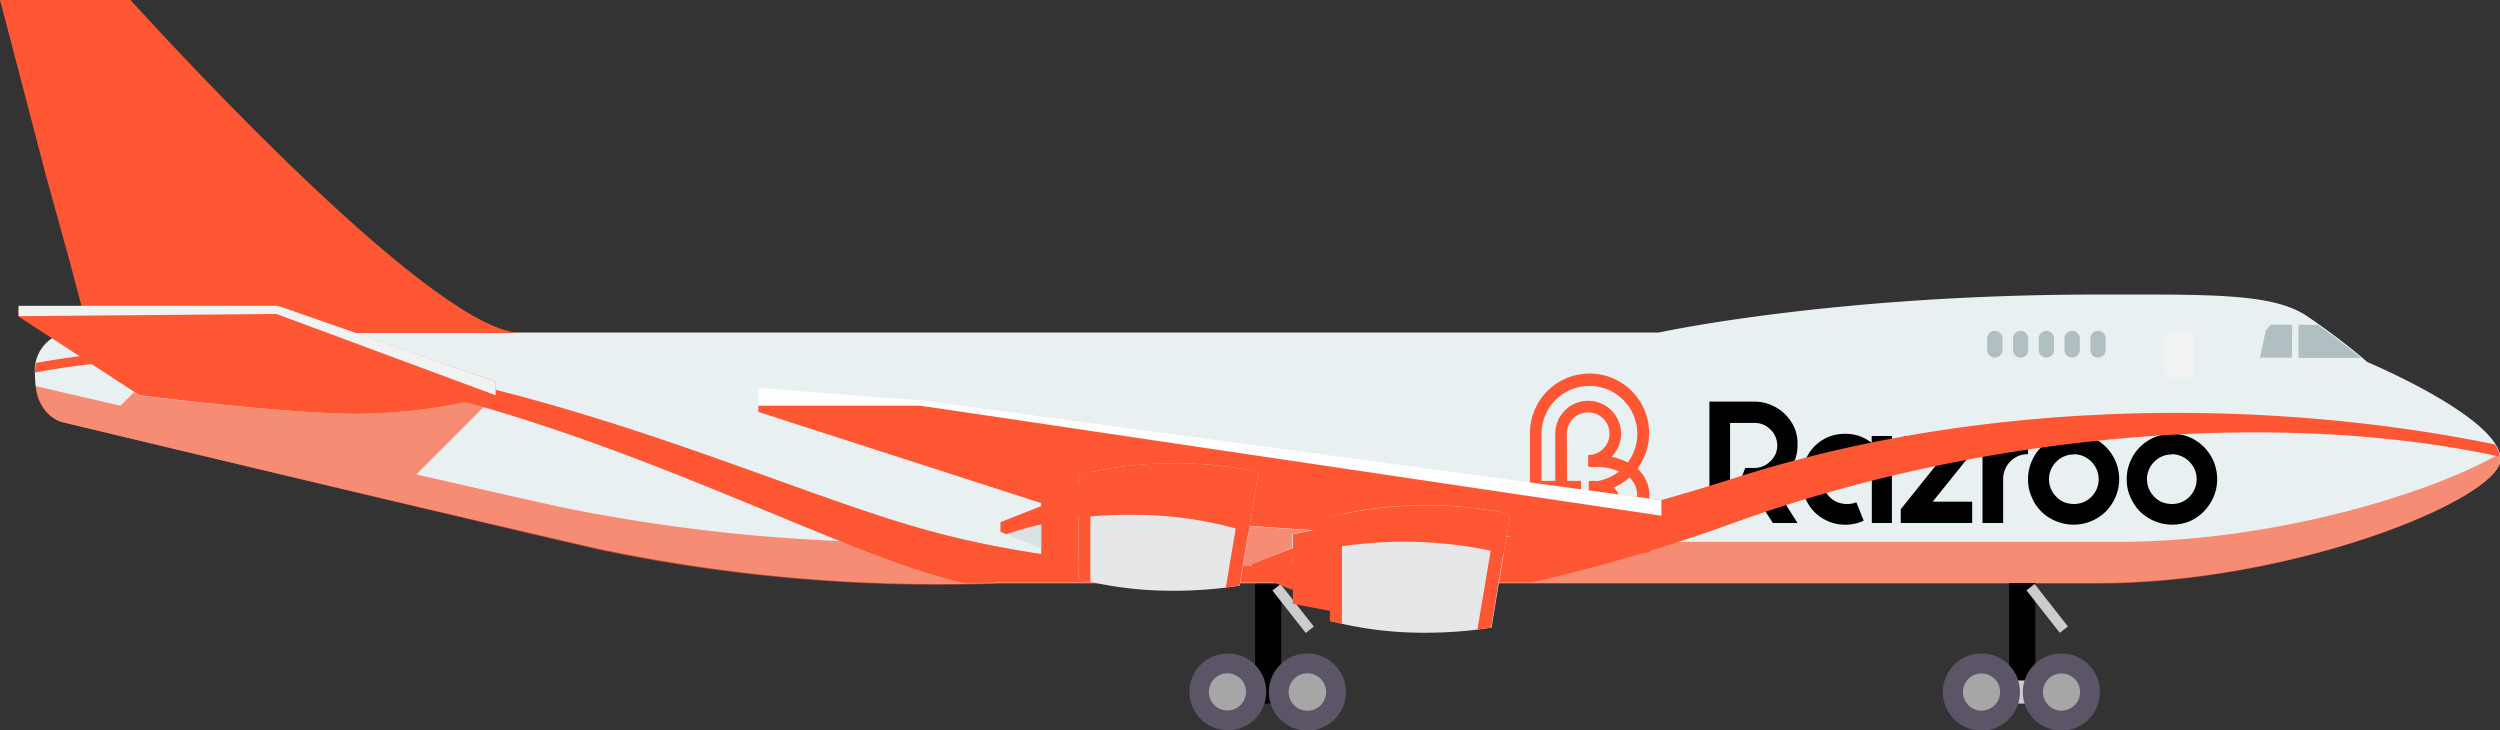 <svg xmlns="http://www.w3.org/2000/svg" viewBox="0 0 181.64 53.07"><rect x="0" y="0" width="181.64" height="53.07" fill="#333333" stroke="none"/><defs><style>.cls-1{isolation:isolate;}.cls-2{fill:#5b5567;}.cls-3{fill:#ccc;}.cls-4{fill:#a6a6a6;}.cls-5{fill:#e8f0f2;}.cls-10,.cls-6,.cls-7{fill:#ff5733;}.cls-7{opacity:0.65;}.cls-10,.cls-7{mix-blend-mode:multiply;}.cls-8{fill:#e6e7e8;}.cls-9{fill:#d8e2e5;}.cls-11{fill:#b1bfc3;}.cls-12{fill:#fff;}.cls-13{fill:#f1f2f2;}</style></defs><title>cargo_airplane_alternate</title><g class="cls-1"><g id="Layer_2" data-name="Layer 2"><g id="cargo-airplane"><g id="back_wheels"><rect x="91.19" y="42.36" width="1.9" height="7.15"/><rect x="89.24" y="49.44" width="5.76" height="1.68"/><path class="cls-2" d="M92,50.28a2.79,2.79,0,1,1-2.79-2.8A2.79,2.79,0,0,1,92,50.28Z"/><path class="cls-2" d="M97.79,50.28a2.8,2.8,0,1,1-2.8-2.8A2.8,2.8,0,0,1,97.79,50.28Z"/><rect class="cls-3" x="93.58" y="42.25" width="0.75" height="3.92" transform="translate(-7.25 67.45) rotate(-38.13)"/><path class="cls-4" d="M90.53,50.28a1.35,1.35,0,1,1-1.35-1.36A1.35,1.35,0,0,1,90.53,50.28Z"/><path class="cls-4" d="M96.35,50.28A1.36,1.36,0,1,1,95,48.92,1.36,1.36,0,0,1,96.35,50.28Z"/></g><path class="cls-5" d="M2.54,27.21c0,3.11,2.05,3.47,2.05,3.47s24.57,5.91,38.85,9.18a119.82,119.82,0,0,0,29,2.5h79.88c14.52,0,29.36-6.17,29.36-9,0-3-9.69-7.06-9.69-7.06l-.4-.35c-.56-.47-1.7-1.39-3.12-2.39-.27-.2-.55-.38-.83-.58-2.5-1.69-7-1.58-15.17-1.58-19.35,0-31.95,2.76-31.95,2.76H4.76A2.82,2.82,0,0,0,2.54,27.21Z"/><path class="cls-6" d="M115.43,35.8V35A3.48,3.48,0,1,0,112,31.48v3.46l2.87,0v.84l-3.71,0v-4.3a4.33,4.33,0,1,1,4.32,4.32Z"/><path class="cls-6" d="M113.88,40.15h-2.77V36.41H112v2.9H113v-7.8a2.39,2.39,0,1,1,2.39,2.39v-.84a1.55,1.55,0,1,0-1.55-1.55Z"/><path class="cls-6" d="M119,34.08a4.73,4.73,0,0,0-3-1h-.51v.85H116a3.86,3.86,0,0,1,2.43.8,1.77,1.77,0,0,1,.52,1.34v3.28h-1.22V36.54a1.44,1.44,0,0,0-.43-1.06,2.35,2.35,0,0,0-1.56-.54h-.27v.85h.29a1.49,1.49,0,0,1,1,.3.57.57,0,0,1,.17.45v3.61h2.91V36A2.6,2.6,0,0,0,119,34.08Z"/><path d="M130.6,32.33a3,3,0,0,1-.5,1.7,2.73,2.73,0,0,1-.56.66,3.22,3.22,0,0,1-.73.49L130.6,38h-1.79l-1.59-2.47h-1L126.8,34h.65a1.62,1.62,0,0,0,1.17-.48A1.73,1.73,0,0,0,129,33a1.59,1.59,0,0,0,0-1.26,1.54,1.54,0,0,0-.35-.52,1.59,1.59,0,0,0-1.17-.49h-1.78V38h-1.5V29.18h3.28a3,3,0,0,1,1.23.26,3.09,3.09,0,0,1,1,.67,3.28,3.28,0,0,1,.68,1A3,3,0,0,1,130.6,32.33Z"/><path d="M137.46,31.68V38H136V34.82a1.72,1.72,0,0,0-.52-1.27,1.77,1.77,0,0,0-1.28-.53,1.82,1.82,0,0,0-.7.14,1.79,1.79,0,0,0-.58,2.93,1.63,1.63,0,0,0,.58.4,2,2,0,0,0,.7.13,1.6,1.6,0,0,0,.67-.13l.54,1.34a3.18,3.18,0,0,1-3.62-.67,3.32,3.32,0,0,1-.66-1.06,3.39,3.39,0,0,1-.24-1.28,3.48,3.48,0,0,1,.24-1.29,3.17,3.17,0,0,1,.66-1.05,3,3,0,0,1,1-.71,3.13,3.13,0,0,1,1.27-.25,3.08,3.08,0,0,1,1.09.18,3.41,3.41,0,0,1,.84.48v-.5Z"/><path d="M143.42,32.72l-3,3.73h2.87V38h-5.19V37l3-3.74h-2.75V31.69h5.07Z"/><path d="M146.35,31.69a2.64,2.64,0,0,1,1-.19V33a1.74,1.74,0,0,0-1.28.52,1.82,1.82,0,0,0-.53,1.28V38h-1.5V31.68h1.5v.49A3.54,3.54,0,0,1,146.35,31.69Z"/><path d="M150.68,31.52a3.26,3.26,0,0,1,1.29.25,3.3,3.3,0,0,1,2,3.05,3.22,3.22,0,0,1-.26,1.28,3.46,3.46,0,0,1-.71,1.06,3.27,3.27,0,0,1-1.05.7,3.33,3.33,0,0,1-2.58,0,3.17,3.17,0,0,1-1.76-1.76,3.05,3.05,0,0,1-.26-1.28,3.13,3.13,0,0,1,.26-1.29,3.27,3.27,0,0,1,.7-1.05,3.46,3.46,0,0,1,1.06-.71A3.26,3.26,0,0,1,150.68,31.52Zm0,1.5a1.75,1.75,0,0,0-1.28.53,1.79,1.79,0,0,0,0,2.54,1.63,1.63,0,0,0,.58.4,2.07,2.07,0,0,0,.7.13,2,2,0,0,0,.69-.13,1.87,1.87,0,0,0,.59-.4,1.81,1.81,0,0,0,0-2.54A1.82,1.82,0,0,0,150.68,33Z"/><path d="M157.8,31.52a3.26,3.26,0,0,1,1.29.25,3.3,3.3,0,0,1,2,3.05,3.22,3.22,0,0,1-.26,1.28,3.46,3.46,0,0,1-.71,1.06,3.27,3.27,0,0,1-1,.7,3.33,3.33,0,0,1-2.58,0,3.32,3.32,0,0,1-1.06-.7,3.43,3.43,0,0,1-.7-1.06,3.05,3.05,0,0,1-.26-1.28,3.13,3.13,0,0,1,.26-1.29,3.27,3.27,0,0,1,.7-1.05,3.35,3.35,0,0,1,1.06-.71A3.26,3.26,0,0,1,157.8,31.52Zm0,1.5a1.75,1.75,0,0,0-1.28.53,1.79,1.79,0,0,0,0,2.54,1.63,1.63,0,0,0,.58.4,2.07,2.07,0,0,0,.7.13,2,2,0,0,0,.69-.13,1.87,1.87,0,0,0,.59-.4,1.81,1.81,0,0,0,0-2.54A1.82,1.82,0,0,0,157.8,33Z"/><path class="cls-6" d="M2.54,27.07c25.17-4.79,50,9.67,64,14.29,1.15.38,2.33.74,3.54,1,1.5,0,2.36-.06,2.36-.06h38.88A120.58,120.58,0,0,0,125.93,38c18.37-6.64,39.89-8.28,55.7-4.82a2.15,2.15,0,0,0-.36-.89c-15.88-3.26-36.55-3.53-55.23,2.44-24.21,7.75-44.45,7.93-59.55,3.54C52.34,34.17,28,21.75,2.62,26.37A3,3,0,0,0,2.54,27.07Z"/><path class="cls-7" d="M8.75,29.48l1-1,.39.26S20.82,30.06,26,30.06a41.82,41.82,0,0,0,10-1.34l-5.75,5.75c3.71.85,7.28,1.66,10.38,2.35a128.2,128.2,0,0,0,30,2.53,82.35,82.35,0,0,0,19.61,1.79l.4-2.47.08-.46c1.32.11,2.88.22,4.57.32l-1.42.28v1l-.38.15L91,41v.14a110.28,110.28,0,0,0,16.85-1.77h1.54l.06-.35c7.82-.16,11.29-1.53,11.29-1.53l-1.88,1.88h35c11.19,0,22.55-3.44,27.7-6.37a1.19,1.19,0,0,1,.08.41c0,2.81-14.84,9-29.37,9H72.39a120.11,120.11,0,0,1-29-2.49C29.15,36.6,4.6,30.69,4.6,30.69a2.8,2.8,0,0,1-2-2.64Z"/><path class="cls-6" d="M0,0,1.05,4l2,7.65.26,1L5,18.76l1.44,5.43H37.89c-6,0-24.08-19.43-28.41-24.19Z"/><path class="cls-6" d="M36,28.72a41.53,41.53,0,0,1-10,1.35c-5.2,0-15.86-1.35-15.86-1.35L1.35,23v-.75H20.2L36,27.73Z"/><path class="cls-6" d="M120.71,37.47S116.8,39,108,39s-21.39-1.14-21.39-1.14H79.7L55.1,29.93v-.47H66.77l53.94,6.88Z"/><path class="cls-8" d="M96.63,37.56v7.55a26.84,26.84,0,0,0,7,.86,30.59,30.59,0,0,0,4.74-.37l1.35-8.25a28.14,28.14,0,0,0-6.09-.63A27.32,27.32,0,0,0,96.63,37.56Z"/><path class="cls-6" d="M109.69,37.35l-1.35,8.25-1,.14,1.45-8.58Zm-13.06.21v7.55l.87.22v-8C97.2,37.41,96.91,37.49,96.63,37.56Z"/><polygon class="cls-6" points="96.63 38.29 96.63 41.34 96.63 44.39 93.93 43.87 93.93 41.34 93.93 38.82 96.63 38.29"/><polygon class="cls-6" points="93.93 39.82 93.93 41.34 93.93 42.87 90.97 41.7 90.97 41.34 90.97 40.99 93.93 39.82"/><path class="cls-8" d="M78.35,34.52v7.54a26.86,26.86,0,0,0,7,.86,30.36,30.36,0,0,0,4.73-.37l1.35-8.25a27.5,27.5,0,0,0-6.08-.63A26.88,26.88,0,0,0,78.35,34.52Z"/><path class="cls-6" d="M91.41,34.3l-1.35,8.25-1,.14,1.44-8.57C90.81,34.17,91.12,34.23,91.41,34.3Zm-13.06.22v7.54l.87.22v-8C78.93,34.36,78.63,34.44,78.35,34.52Z"/><polygon class="cls-6" points="78.35 35.24 78.35 38.29 78.35 41.34 75.65 40.82 75.65 38.29 75.65 35.77 78.35 35.24"/><polygon class="cls-9" points="75.65 36.77 75.65 38.29 75.65 39.82 72.69 38.65 72.69 38.29 72.69 37.94 75.65 36.77"/><path class="cls-10" d="M72.69,37.94v.7l.43.17a27.28,27.28,0,0,1,9-1.4,27.68,27.68,0,0,1,8.59,1.26l.72-4.37c-.29-.07-.61-.13-.92-.19h0a28.52,28.52,0,0,0-5.17-.45,27.14,27.14,0,0,0-6.11.65v0c-.29.05-.58.14-.86.21v.73l-2.71.52v1Z"/><path class="cls-11" d="M151.88,25.43a.55.55,0,0,0,.55.55h0a.55.55,0,0,0,.56-.55v-.84a.55.55,0,0,0-.56-.55h0a.55.55,0,0,0-.55.55Z"/><path class="cls-11" d="M150,25.43a.55.55,0,0,0,.56.55h0a.55.55,0,0,0,.55-.55v-.84a.55.55,0,0,0-.55-.55h0a.55.55,0,0,0-.56.55Z"/><path class="cls-11" d="M148.13,25.43a.55.55,0,0,0,.55.55h0a.55.55,0,0,0,.56-.55v-.84a.55.55,0,0,0-.56-.55h0a.55.55,0,0,0-.55.55Z"/><path class="cls-11" d="M146.26,25.43a.55.55,0,0,0,.55.55h0a.54.54,0,0,0,.55-.55v-.84a.54.54,0,0,0-.55-.55h0a.55.55,0,0,0-.55.55Z"/><path class="cls-11" d="M144.38,25.43a.55.55,0,0,0,.56.55h0a.55.55,0,0,0,.55-.55v-.84a.55.55,0,0,0-.55-.55h0a.55.55,0,0,0-.56.55Z"/><polygon class="cls-12" points="120.71 37.47 66.77 29.46 55.1 29.46 55.1 28.18 64.82 28.95 66.73 29.06 120.71 36.34 120.71 37.47"/><rect class="cls-13" x="157.27" y="24.04" width="2.22" height="3.41" rx="0.56"/><polygon class="cls-13" points="36.01 28.72 20.08 22.81 1.35 22.97 1.35 22.22 20.2 22.22 36.01 27.73 36.01 28.72"/><polygon class="cls-11" points="164.2 25.98 166.52 25.98 166.54 23.59 164.99 23.59 164.63 23.98 164.2 25.98"/><path class="cls-11" d="M167,23.59,167,26h4.54c-.56-.47-1.7-1.39-3.12-2.39Z"/><path class="cls-10" d="M91,41v.67a14.93,14.93,0,0,1,3.19-1.3,30.84,30.84,0,0,1,15.06-.15l.47-2.86-.91-.19h0a29.45,29.45,0,0,0-5.17-.45,28.3,28.3,0,0,0-6.11.64h0c-.29.06-.58.14-.87.21v.73l-2.7.53v1l-.38.15Z"/><g id="front_wheels"><rect x="145.98" y="42.36" width="1.9" height="7.15"/><rect class="cls-3" x="144.02" y="49.44" width="5.76" height="1.68"/><path class="cls-2" d="M146.76,50.28a2.8,2.8,0,1,1-2.79-2.8A2.79,2.79,0,0,1,146.76,50.28Z"/><path class="cls-2" d="M152.57,50.28a2.8,2.8,0,1,1-2.79-2.8A2.79,2.79,0,0,1,152.57,50.28Z"/><rect class="cls-3" x="148.37" y="42.25" width="0.75" height="3.92" transform="translate(4.42 101.22) rotate(-38.11)"/><circle class="cls-4" cx="143.97" cy="50.28" r="1.35"/><circle class="cls-4" cx="149.78" cy="50.28" r="1.35"/></g></g></g></g></svg>